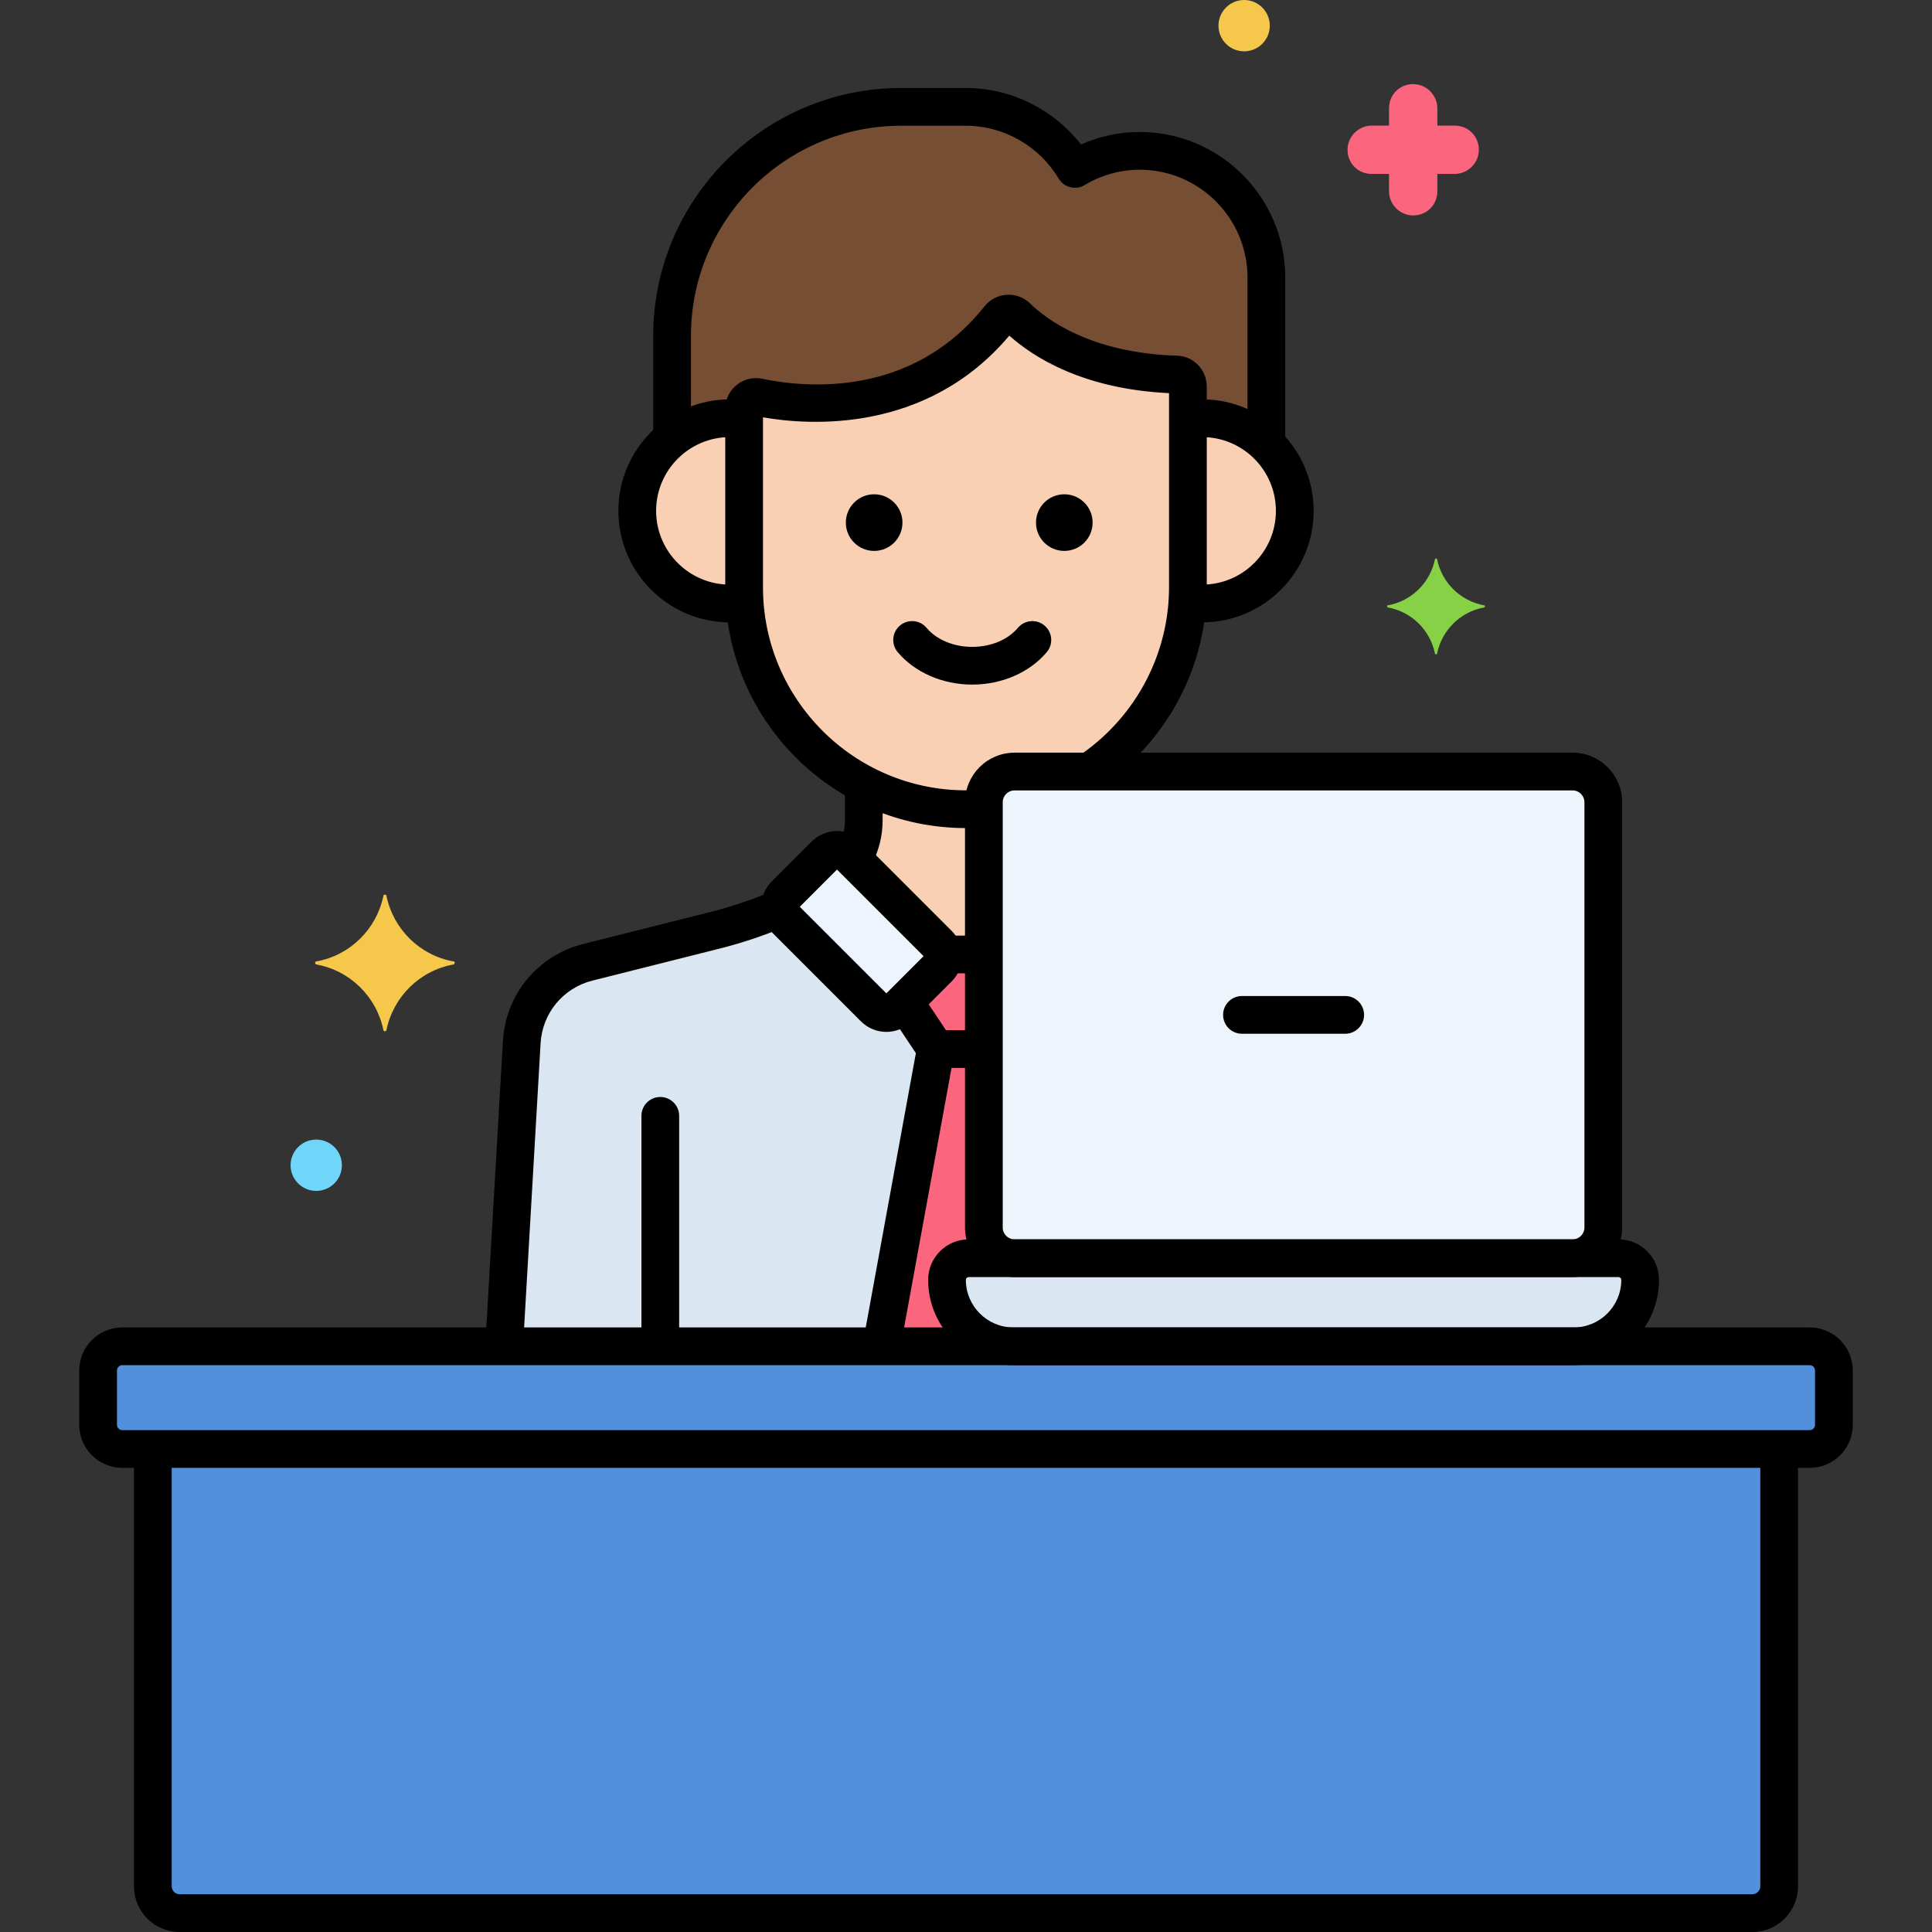 <?xml version="1.0" encoding="utf-8"?>
<!-- Generator: Adobe Illustrator 24.0.0, SVG Export Plug-In . SVG Version: 6.00 Build 0)  -->
<svg version="1.1" xmlns="http://www.w3.org/2000/svg" xmlns:xlink="http://www.w3.org/1999/xlink" x="0px" y="0px"
	 viewBox="0 0 256 256" enable-background="new 0 0 256 256" xml:space="preserve">
<rect x="0" y="0" width="256" height="256" fill="#333333" stroke="none"/>
<g id="Layer_1">
</g>
<g id="Layer_2">
</g>
<g id="Layer_3">
</g>
<g id="Layer_4">
</g>
<g id="Layer_5">
</g>
<g id="Layer_6">
</g>
<g id="Layer_7">
</g>
<g id="Layer_8">
</g>
<g id="Layer_9">
</g>
<g id="Layer_10">
</g>
<g id="Layer_11">
</g>
<g id="Layer_12">
</g>
<g id="Layer_13">
</g>
<g id="Layer_14">
</g>
<g id="Layer_15">
</g>
<g id="Layer_16">
</g>
<g id="Layer_17">
</g>
<g id="Layer_18">
</g>
<g id="Layer_19">
</g>
<g id="Layer_20">
</g>
<g id="Layer_21">
</g>
<g id="Layer_22">
</g>
<g id="Layer_23">
</g>
<g id="Layer_24">
</g>
<g id="Layer_25">
</g>
<g id="Layer_26">
</g>
<g id="Layer_27">
</g>
<g id="Layer_28">
</g>
<g id="Layer_29">
</g>
<g id="Layer_30">
</g>
<g id="Layer_31">
</g>
<g id="Layer_32">
</g>
<g id="Layer_33">
</g>
<g id="Layer_34">
</g>
<g id="Layer_35">
</g>
<g id="Layer_36">
</g>
<g id="Layer_37">
</g>
<g id="Layer_38">
</g>
<g id="Layer_39">
</g>
<g id="Layer_40">
</g>
<g id="Layer_41">
</g>
<g id="Layer_42">
</g>
<g id="Layer_43">
</g>
<g id="Layer_44">
</g>
<g id="Layer_45">
</g>
<g id="Layer_46">
</g>
<g id="Layer_47">
</g>
<g id="Layer_48">
</g>
<g id="Layer_49">
</g>
<g id="Layer_50">
</g>
<g id="Layer_51">
</g>
<g id="Layer_52">
</g>
<g id="Layer_53">
</g>
<g id="Layer_54">
</g>
<g id="Layer_55">
</g>
<g id="Layer_56">
</g>
<g id="Layer_57">
</g>
<g id="Layer_58">
</g>
<g id="Layer_59">
</g>
<g id="Layer_60">
</g>
<g id="Layer_61">
</g>
<g id="Layer_62">
</g>
<g id="Layer_63">
</g>
<g id="Layer_64">
</g>
<g id="Layer_65">
</g>
<g id="Layer_66">
	<g>
		<g>
			<g>
				<path fill="#5290DB" d="M239.793,178.39H16.207c-1.771,0-3.207,1.436-3.207,3.207v7.196c0,1.771,1.436,3.207,3.207,3.207
					h223.586c1.771,0,3.207-1.436,3.207-3.207v-7.196C243,179.826,241.564,178.39,239.793,178.39z"/>
			</g>
		</g>
		<g>
			<g>
				<path fill="#5290DB" d="M20.25,192v57.94c0,1.966,1.594,3.56,3.56,3.56h208.38c1.966,0,3.56-1.594,3.56-3.56V192H20.25z"/>
			</g>
		</g>
		<g>
			<g>
				<path fill="#EDF4FC" d="M124.327,125.11l-11.837-11.837c-0.875-0.875-2.295-0.875-3.17,0l-5.297,5.297
					c-0.875,0.875-0.875,2.295,0,3.17l11.837,11.837c0.875,0.875,2.295,0.875,3.17,0l5.297-5.297
					C125.202,127.405,125.202,125.985,124.327,125.11z"/>
			</g>
		</g>
		<g>
			<g>
				<path fill="#F9D0B4" d="M128,107.225L128,107.225c-4.878,0-9.485-1.211-13.545-3.336v4.785c0,1.85-0.505,3.622-1.41,5.155
					l11.281,11.281c0.381,0.381,0.586,0.865,0.635,1.362h5.406v-19.354C129.585,107.181,128.798,107.225,128,107.225z"/>
			</g>
		</g>
		<g>
			<g>
				<path fill="#DAE6F1" d="M125.482,169.591c0-1.585,1.285-2.869,2.87-2.869h6.082c-2.246,0-4.066-1.82-4.066-4.066v-36.184h-5.406
					c0.064,0.646-0.141,1.313-0.635,1.808l-5.297,5.297c-0.875,0.875-2.295,0.875-3.17,0l-11.837-11.837
					c-0.388-0.388-0.594-0.883-0.638-1.389c-2.785,1.192-5.661,2.166-8.601,2.906l-16.897,4.253
					c-4.924,1.24-8.47,5.537-8.752,10.606l-2.336,40.274h67.482C129.421,178.39,125.482,174.451,125.482,169.591z"/>
			</g>
		</g>
		<g>
			<g>
				<path fill="#FC657E" d="M124.962,126.472c0.064,0.646-0.141,1.313-0.635,1.808l-4.439,4.439L120,133l4,6h6.367v-12.528H124.962z
					"/>
			</g>
		</g>
		<g>
			<g>
				<path fill="#FC657E" d="M125.482,169.591c0-1.585,1.285-2.869,2.87-2.869h6.082c-2.245,0-4.066-1.82-4.066-4.066V139H124
					l-7.2,39.39h17.481C129.421,178.39,125.482,174.451,125.482,169.591z"/>
			</g>
		</g>
		<g>
			<g>
				<path d="M129.688,136.5h-4.35l-3.258-4.887c-0.766-1.148-2.317-1.46-3.467-0.693c-1.149,0.766-1.459,2.318-0.693,3.467l4,6
					c0.463,0.695,1.244,1.113,2.08,1.113h5.688c1.381,0,2.5-1.119,2.5-2.5S131.069,136.5,129.688,136.5z"/>
			</g>
		</g>
		<g>
			<g>
				<path d="M124.42,136.704c-1.36-0.258-2.661,0.651-2.909,2.01l-7.041,38.518c-0.248,1.357,0.652,2.66,2.01,2.908
					c0.152,0.028,0.303,0.041,0.453,0.041c1.184,0,2.236-0.845,2.457-2.051l7.041-38.518
					C126.678,138.255,125.778,136.952,124.42,136.704z"/>
			</g>
		</g>
		<g>
			<g>
				<path fill="#F9D0B4" d="M157.396,51.174c-0.017-0.834-0.684-1.521-1.518-1.546c-12.214-0.358-18.65-5.199-21.123-7.623
					c-0.675-0.662-1.765-0.592-2.353,0.148c-10.739,13.505-26.58,11.599-31.907,10.484c-0.968-0.203-1.897,0.527-1.897,1.516v23.671
					c0,16.171,13.231,29.401,29.401,29.401h0c0.797,0,1.585-0.042,2.367-0.104v-0.822c0-2.246,1.82-4.066,4.066-4.066h9.903
					c7.864-5.291,13.065-14.271,13.065-24.409v-26.19C157.401,51.48,157.4,51.327,157.396,51.174z"/>
			</g>
		</g>
		<g>
			<g>
				<path fill="#754E34" d="M151.007,19.987c-3.133,0-6.062,0.885-8.579,2.395c-2.94-4.907-8.297-8.22-14.403-8.22h-8.624
					c-16.691,0-30.348,13.657-30.348,30.348v13.598c2.1-1.681,4.76-2.691,7.659-2.691c0.642,0,1.271,0.054,1.887,0.149v-1.413
					c0.001-0.989,0.93-1.719,1.898-1.516c5.326,1.115,21.168,3.021,31.907-10.484c0.588-0.74,1.678-0.81,2.353-0.148
					c2.473,2.424,8.908,7.265,21.123,7.623c0.834,0.025,1.501,0.712,1.518,1.546c0.003,0.153,0.005,0.306,0.005,0.46v3.933
					c0.615-0.095,1.244-0.149,1.887-0.149c3.309,0,6.306,1.315,8.514,3.444V36.781C167.802,27.544,160.244,19.987,151.007,19.987z"
					/>
			</g>
		</g>
		<g>
			<g>
				<path fill="#F9D0B4" d="M159.288,55.416c-0.642,0-1.271,0.054-1.887,0.15v22.258c0,0.663-0.03,1.319-0.074,1.972
					c0.64,0.103,1.292,0.171,1.961,0.171c6.779,0,12.275-5.496,12.275-12.275C171.563,60.912,166.067,55.416,159.288,55.416z"/>
			</g>
		</g>
		<g>
			<g>
				<path fill="#F9D0B4" d="M98.599,77.824V55.566c-0.615-0.095-1.244-0.15-1.887-0.15c-6.779,0-12.275,5.496-12.275,12.275
					c0,6.779,5.496,12.275,12.275,12.275c0.669,0,1.321-0.068,1.961-0.171v0C98.629,79.143,98.599,78.487,98.599,77.824z"/>
			</g>
		</g>
		<g>
			<g>
				<path d="M138.398,82.883c-1.058-0.887-2.634-0.748-3.522,0.31c-1.323,1.578-3.584,2.521-6.05,2.521
					c-2.466,0-4.728-0.942-6.05-2.52c-0.886-1.059-2.462-1.198-3.522-0.311c-1.058,0.887-1.197,2.464-0.31,3.521
					c2.261,2.698,5.955,4.309,9.882,4.309c3.926,0,7.62-1.61,9.882-4.308C139.595,85.347,139.457,83.77,138.398,82.883z"/>
			</g>
		</g>
		<g>
			<g>
				<path d="M141.026,65.495c-2.072,0-3.752,1.68-3.752,3.752s1.68,3.752,3.752,3.752s3.752-1.68,3.752-3.752
					S143.098,65.495,141.026,65.495z"/>
			</g>
		</g>
		<g>
			<g>
				<path d="M115.829,65.495c-2.072,0-3.752,1.68-3.752,3.752s1.68,3.752,3.752,3.752c2.072,0,3.752-1.68,3.752-3.752
					S117.901,65.495,115.829,65.495z"/>
			</g>
		</g>
		<g>
			<g>
				<path d="M87.492,145.356c-1.381,0-2.5,1.119-2.5,2.5v28.62c0,1.381,1.119,2.5,2.5,2.5s2.5-1.119,2.5-2.5v-28.62
					C89.992,146.476,88.873,145.356,87.492,145.356z"/>
			</g>
		</g>
		<g>
			<g>
				<g>
					<path d="M126.094,123.343l-11.838-11.839c-1.848-1.848-4.856-1.848-6.705,0.001l-5.298,5.298
						c-1.847,1.849-1.847,4.855,0.001,6.705l11.838,11.838c0.924,0.924,2.138,1.386,3.352,1.386c1.214,0,2.429-0.462,3.353-1.387
						l5.298-5.297c0.896-0.896,1.389-2.087,1.389-3.353C127.483,125.429,126.99,124.238,126.094,123.343z M117.444,131.627
						l-11.472-11.472l4.932-4.933l11.472,11.473L117.444,131.627z"/>
				</g>
			</g>
		</g>
		<g>
			<g>
				<path d="M129.351,123.972h-3.992c-1.381,0-2.5,1.119-2.5,2.5s1.119,2.5,2.5,2.5h3.992c1.381,0,2.5-1.119,2.5-2.5
					S130.731,123.972,129.351,123.972z"/>
			</g>
		</g>
		<g>
			<g>
				<path d="M114.455,102.133c-1.381,0-2.5,1.119-2.5,2.5v4.041c0,1.222-0.299,2.441-0.865,3.527
					c-0.638,1.225-0.162,2.734,1.062,3.372c0.369,0.192,0.764,0.284,1.153,0.284c0.902,0,1.773-0.49,2.219-1.346
					c0.936-1.796,1.43-3.814,1.43-5.838v-4.041C116.955,103.252,115.836,102.133,114.455,102.133z"/>
			</g>
		</g>
		<g>
			<g>
				<path d="M105.279,119.559c-0.533-1.273-1.997-1.874-3.272-1.34c-2.542,1.065-5.179,1.945-7.834,2.613l-16.897,4.253
					c-6.018,1.515-10.293,6.696-10.638,12.887l-2.296,39.592c-0.08,1.378,0.973,2.561,2.351,2.641
					c0.049,0.003,0.098,0.004,0.147,0.004c1.314,0,2.417-1.026,2.493-2.355l2.296-39.598c0.223-3.999,2.982-7.343,6.867-8.32
					l16.897-4.254c2.897-0.729,5.772-1.688,8.545-2.851C105.213,122.297,105.813,120.832,105.279,119.559z"/>
			</g>
		</g>
		<g>
			<g>
				<path d="M159.896,51.124c-0.043-2.177-1.776-3.932-3.944-3.995c-11.533-0.338-17.441-4.944-19.446-6.91
					c-0.826-0.809-1.966-1.238-3.111-1.16c-1.153,0.071-2.228,0.633-2.948,1.539c-9.694,12.19-23.816,10.769-29.439,9.592
					c-1.208-0.252-2.452,0.05-3.411,0.828c-0.951,0.771-1.497,1.914-1.498,3.155v23.651c0,17.59,14.311,31.9,31.901,31.9
					c0.521,0,1.039-0.013,1.554-0.037c1.379-0.065,2.444-1.235,2.379-2.615c-0.065-1.378-1.216-2.438-2.615-2.379
					c-0.437,0.021-0.876,0.031-1.317,0.031c-14.833,0-26.901-12.067-26.901-26.9V55.297c6.063,1.061,21.658,2.204,32.637-10.825
					c3.253,2.905,9.843,7.086,21.166,7.621v25.731c0,8.731-4.304,16.967-11.514,22.03c-1.13,0.794-1.403,2.353-0.609,3.482
					c0.794,1.131,2.354,1.401,3.482,0.609c8.542-5.998,13.641-15.764,13.641-26.122v-26.19L159.896,51.124z"/>
			</g>
		</g>
		<g>
			<g>
				<path d="M151.007,17.487c-2.672,0-5.32,0.569-7.771,1.661c-3.638-4.667-9.277-7.486-15.211-7.486h-8.624
					c-18.112,0-32.848,14.735-32.848,32.848v12.969c0,1.381,1.119,2.5,2.5,2.5s2.5-1.119,2.5-2.5V44.51
					c0-15.355,12.493-27.848,27.848-27.848h8.624c4.972,0,9.669,2.684,12.258,7.005c0.341,0.568,0.894,0.979,1.537,1.14
					c0.643,0.163,1.324,0.06,1.893-0.281c2.224-1.333,4.746-2.038,7.294-2.038c7.882,0,14.294,6.412,14.294,14.294v21.502
					c0,1.381,1.119,2.5,2.5,2.5s2.5-1.119,2.5-2.5V36.781C170.302,26.143,161.646,17.487,151.007,17.487z"/>
			</g>
		</g>
		<g>
			<g>
				<path d="M159.288,52.916c-0.412,0-0.818,0.019-1.22,0.053c-1.376,0.117-2.396,1.328-2.278,2.704
					c0.117,1.375,1.322,2.382,2.703,2.278c0.262-0.022,0.527-0.035,0.795-0.035c5.39,0,9.775,4.385,9.775,9.775
					s-4.385,9.775-9.775,9.775c-0.298,0-0.591-0.018-0.881-0.048c-1.373-0.154-2.603,0.854-2.745,2.228
					c-0.143,1.373,0.854,2.603,2.228,2.745c0.484,0.051,0.941,0.075,1.398,0.075c8.147,0,14.775-6.628,14.775-14.775
					S167.435,52.916,159.288,52.916z"/>
			</g>
		</g>
		<g>
			<g>
				<path d="M97.456,77.432c-0.245,0.021-0.493,0.035-0.743,0.035c-5.39,0-9.775-4.385-9.775-9.775s4.385-9.775,9.775-9.775
					c0.258,0,0.513,0.012,0.766,0.032c1.37,0.104,2.581-0.916,2.691-2.293s-0.917-2.581-2.293-2.691
					c-0.384-0.03-0.771-0.048-1.163-0.048c-8.147,0-14.775,6.628-14.775,14.775s6.628,14.775,14.775,14.775
					c0.4,0,0.795-0.02,1.187-0.055c1.375-0.122,2.391-1.337,2.269-2.712C100.045,78.325,98.833,77.311,97.456,77.432z"/>
			</g>
		</g>
		<g>
			<g>
				<path fill="#EDF4FC" d="M208.379,102.232h-73.946c-2.246,0-4.066,1.82-4.066,4.066v56.358c0,2.246,1.82,4.066,4.066,4.066
					h73.946c2.245,0,4.066-1.82,4.066-4.066v-56.358C212.445,104.053,210.624,102.232,208.379,102.232z"/>
			</g>
		</g>
		<g>
			<g>
				<path fill="#DAE6F1" d="M214.461,166.722h-86.109c-1.585,0-2.87,1.285-2.87,2.869c0,4.86,3.939,8.799,8.799,8.799h74.251
					c4.859,0,8.799-3.939,8.799-8.799C217.33,168.007,216.046,166.722,214.461,166.722z"/>
			</g>
		</g>
		<g>
			<g>
				<path d="M178.246,131.978h-13.679c-1.381,0-2.5,1.119-2.5,2.5s1.119,2.5,2.5,2.5h13.679c1.381,0,2.5-1.119,2.5-2.5
					S179.626,131.978,178.246,131.978z"/>
			</g>
		</g>
		<g>
			<g>
				<g>
					<path d="M208.379,99.732h-73.946c-3.621,0-6.566,2.945-6.566,6.566v56.357c0,3.62,2.945,6.565,6.566,6.565h73.946
						c3.621,0,6.566-2.945,6.566-6.565v-56.357C214.945,102.678,212,99.732,208.379,99.732z M209.945,162.656
						c0,0.863-0.703,1.565-1.566,1.565h-73.946c-0.863,0-1.566-0.702-1.566-1.565v-56.357c0-0.863,0.703-1.566,1.566-1.566h73.946
						c0.863,0,1.566,0.703,1.566,1.566V162.656z"/>
				</g>
			</g>
		</g>
		<g>
			<g>
				<g>
					<path d="M214.461,164.222h-86.11c-2.96,0-5.369,2.409-5.369,5.37c0,6.23,5.069,11.299,11.299,11.299h74.25
						c6.23,0,11.299-5.068,11.299-11.299C219.83,166.631,217.421,164.222,214.461,164.222z M208.531,175.891h-74.25
						c-3.473,0-6.299-2.825-6.299-6.299c0-0.204,0.166-0.37,0.369-0.37h86.11c0.204,0,0.369,0.166,0.369,0.37
						C214.83,173.065,212.004,175.891,208.531,175.891z"/>
				</g>
			</g>
		</g>
		<g>
			<g>
				<path fill="#F5C84C" d="M60.104,127.396c-4.5-0.8-8-4.3-8.9-8.7c0-0.2-0.4-0.2-0.4,0c-0.9,4.4-4.4,7.9-8.9,8.7
					c-0.2,0-0.2,0.3,0,0.4c4.5,0.8,8,4.3,8.9,8.7c0,0.2,0.4,0.2,0.4,0c0.9-4.4,4.4-7.9,8.9-8.7
					C60.304,127.697,60.304,127.396,60.104,127.396z"/>
			</g>
		</g>
		<g>
			<g>
				<path fill="#87D147" d="M196.665,80.21c-3.158-0.561-5.613-3.017-6.245-6.104c0-0.14-0.281-0.14-0.281,0
					c-0.631,3.087-3.087,5.543-6.245,6.104c-0.14,0-0.14,0.21,0,0.281c3.158,0.562,5.613,3.017,6.245,6.104
					c0,0.14,0.281,0.14,0.281,0c0.631-3.087,3.087-5.543,6.245-6.104C196.805,80.42,196.805,80.21,196.665,80.21z"/>
			</g>
		</g>
		<g>
			<g>
				<path fill="#FC657E" d="M192.754,16.646h-2.3v-2.3c0-1.7-1.4-3.2-3.2-3.2s-3.2,1.4-3.2,3.2v2.3h-2.3c-1.7,0-3.2,1.4-3.2,3.2
					c0,1.8,1.4,3.2,3.2,3.2h2.3v2.3c0,1.7,1.4,3.2,3.2,3.2s3.2-1.4,3.2-3.2v-2.3h2.3c1.7,0,3.2-1.4,3.2-3.2
					C195.954,18.047,194.554,16.646,192.754,16.646z"/>
			</g>
		</g>
		<g>
			<g>
				<path fill="#70D6F9" d="M41.904,151c-1.878,0-3.4,1.522-3.4,3.4c0,1.878,1.522,3.4,3.4,3.4s3.4-1.522,3.4-3.4
					C45.304,152.522,43.782,151,41.904,151z"/>
			</g>
		</g>
		<g>
			<g>
				<path fill="#F5C84C" d="M164.854,0c-1.878,0-3.4,1.522-3.4,3.4c0,1.878,1.522,3.4,3.4,3.4c1.878,0,3.4-1.522,3.4-3.4
					C168.254,1.522,166.732,0,164.854,0z"/>
			</g>
		</g>
		<g>
			<g>
				<g>
					<path d="M239.793,175.891H16.207c-3.147,0-5.707,2.561-5.707,5.707v7.195c0,3.146,2.56,5.707,5.707,5.707h223.586
						c3.146,0,5.707-2.561,5.707-5.707v-7.195C245.5,178.451,242.94,175.891,239.793,175.891z M240.5,188.793
						c0,0.39-0.317,0.707-0.707,0.707H16.207c-0.39,0-0.707-0.317-0.707-0.707v-7.195c0-0.39,0.317-0.707,0.707-0.707h223.586
						c0.39,0,0.707,0.317,0.707,0.707V188.793z"/>
				</g>
			</g>
		</g>
		<g>
			<g>
				<path d="M235.75,190.833c-1.381,0-2.5,1.119-2.5,2.5v56.606c0,0.585-0.476,1.061-1.06,1.061H23.81
					c-0.584,0-1.06-0.476-1.06-1.061v-57.106c0-1.381-1.119-2.5-2.5-2.5s-2.5,1.119-2.5,2.5v57.106c0,3.342,2.719,6.061,6.06,6.061
					h208.38c3.341,0,6.06-2.719,6.06-6.061v-56.606C238.25,191.952,237.131,190.833,235.75,190.833z"/>
			</g>
		</g>
	</g>
</g>
<g id="Layer_67">
</g>
<g id="Layer_68">
</g>
<g id="Layer_69">
</g>
<g id="Layer_70">
</g>
<g id="Layer_71">
</g>
<g id="Layer_72">
</g>
<g id="Layer_73">
</g>
<g id="Layer_74">
</g>
<g id="Layer_75">
</g>
<g id="Layer_76">
</g>
<g id="Layer_77">
</g>
<g id="Layer_78">
</g>
<g id="Layer_79">
</g>
<g id="Layer_80">
</g>
<g id="Layer_81">
</g>
<g id="Layer_82">
</g>
<g id="Layer_83">
</g>
<g id="Layer_84">
</g>
<g id="Layer_85">
</g>
<g id="Layer_86">
</g>
<g id="Layer_87">
</g>
<g id="Layer_88">
</g>
<g id="Layer_89">
</g>
<g id="Layer_90">
</g>
</svg>

